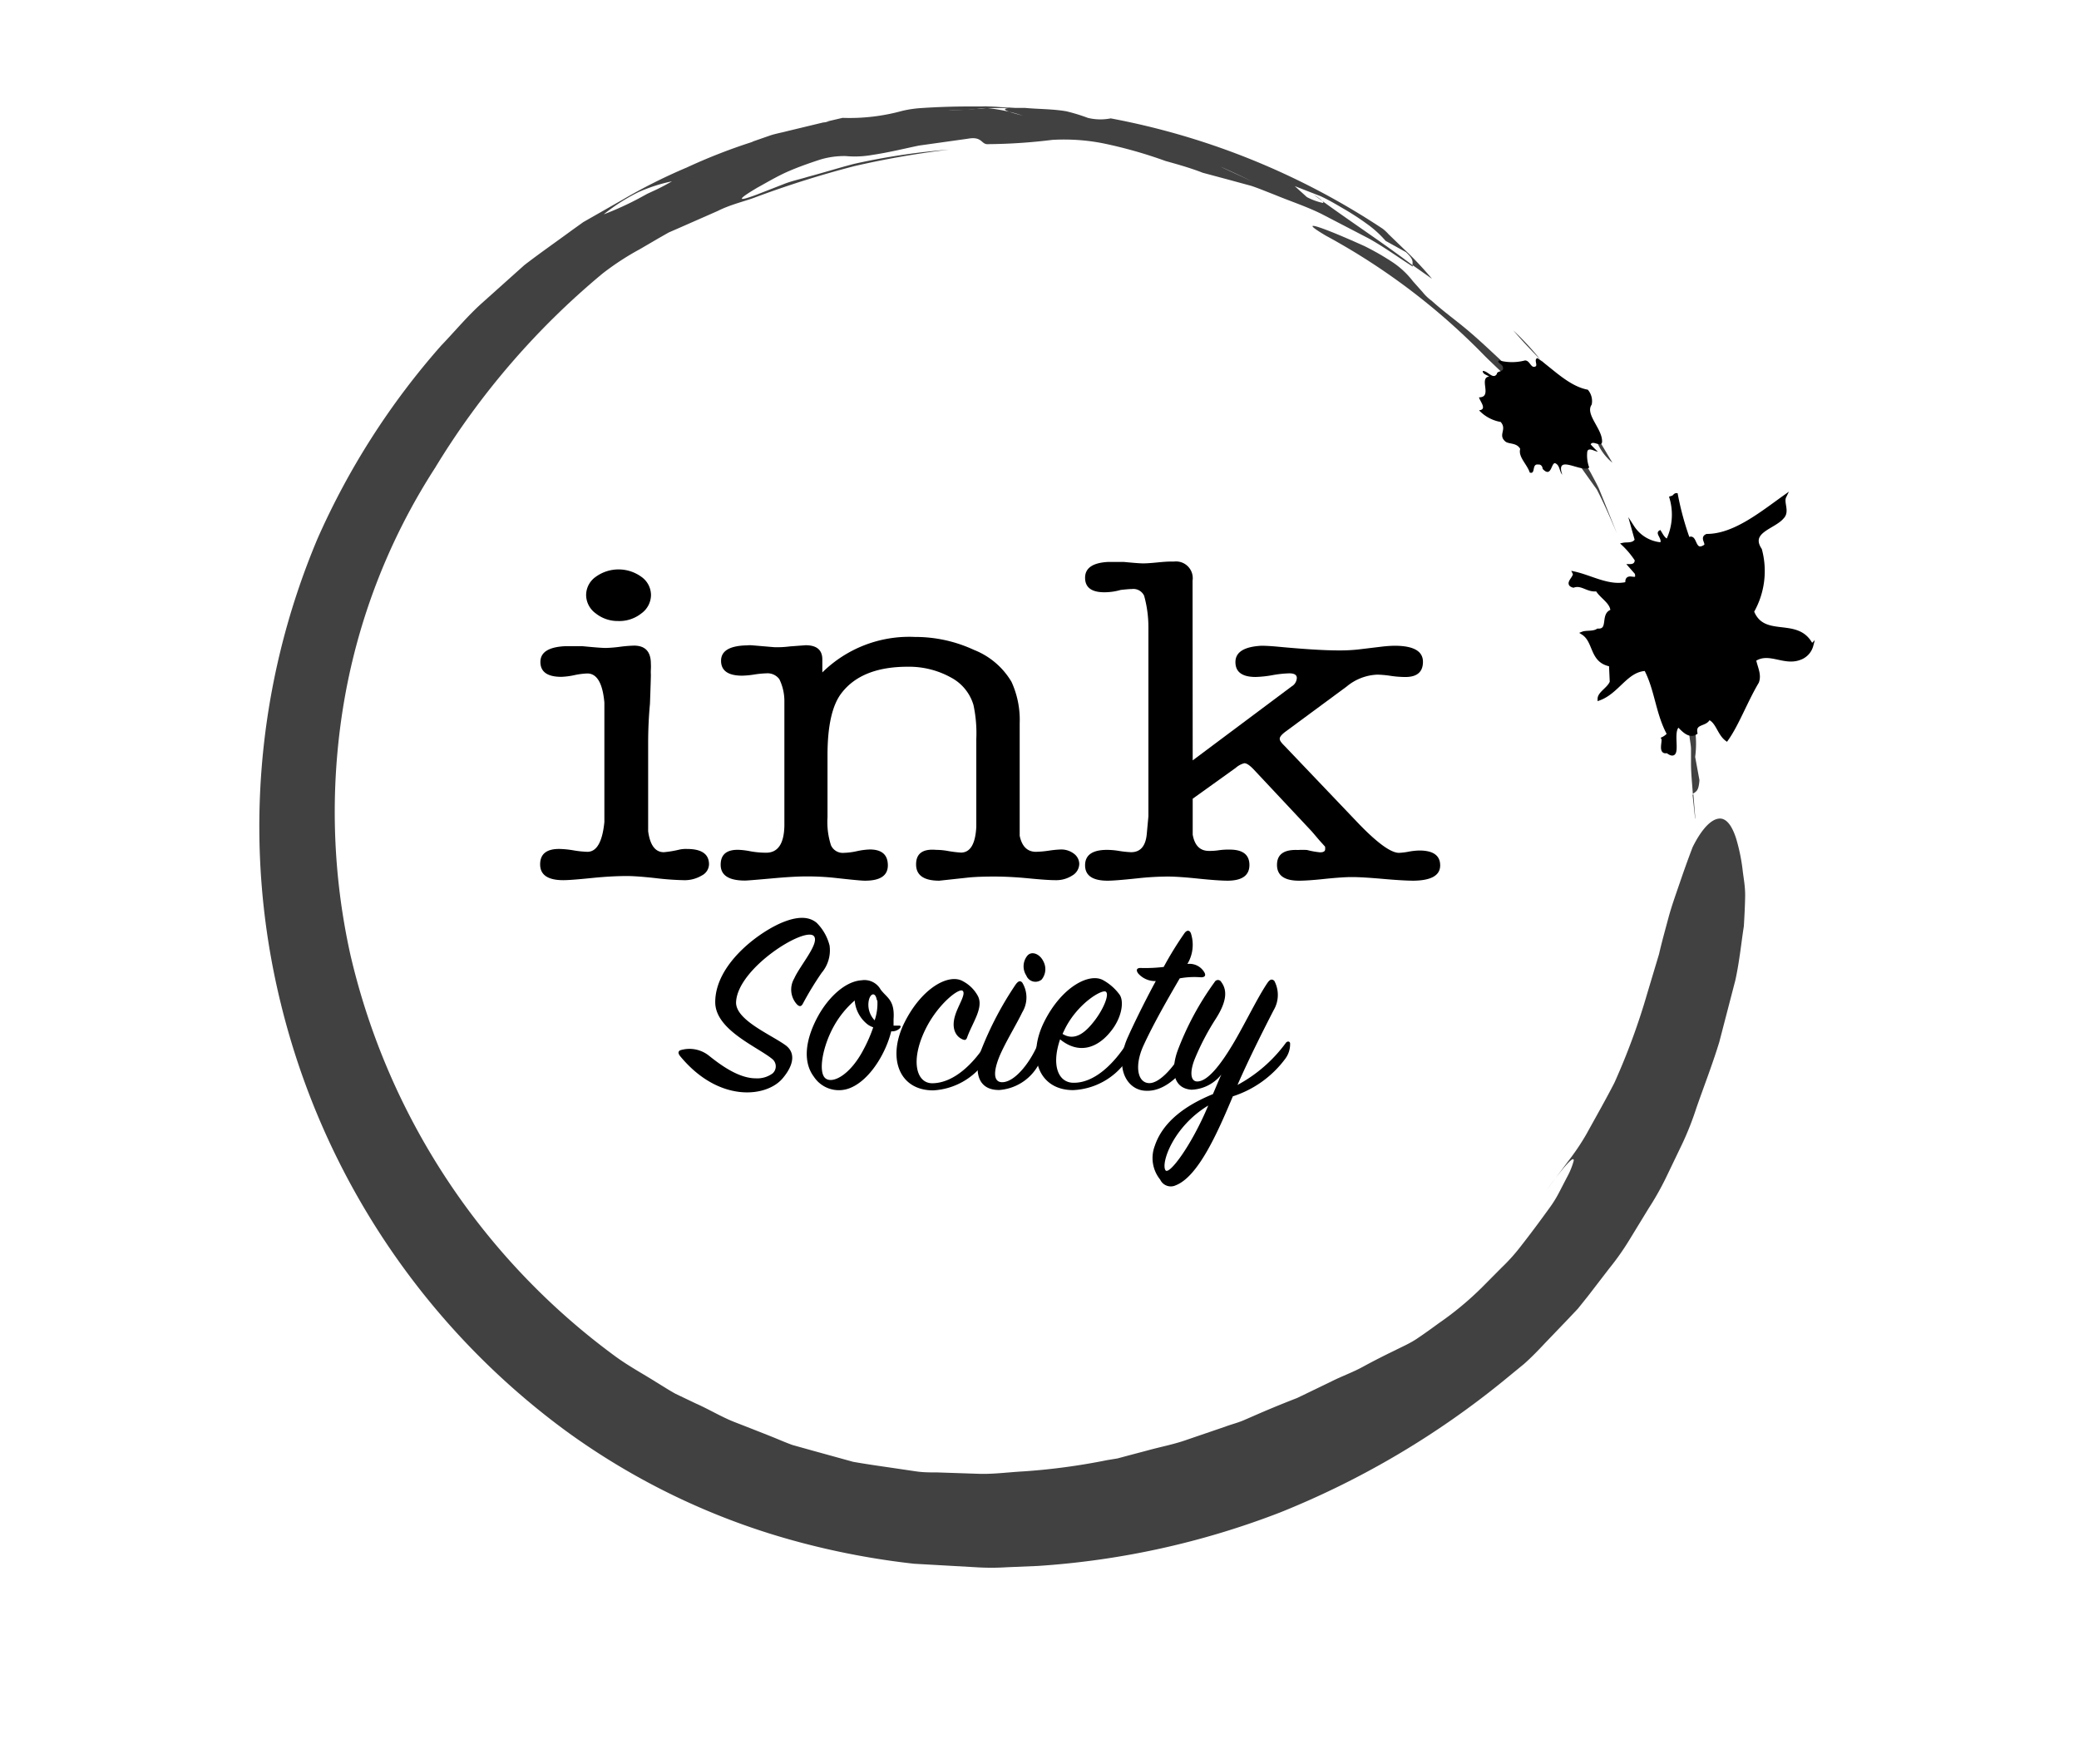  <svg id="Layer_1" data-name="Layer 1" xmlns="http://www.w3.org/2000/svg" viewBox="0 0 160.54 136.22"><defs><style>.cls-1{opacity:0.85}.cls-2{fill:#202020;}.cls-3{stroke:#000;stroke-miterlimit:10;stroke-width:0.25px;}</style></defs><title>Ink Society</title><g class="cls-1"><path class="cls-2" d="M124.51,35.73l-1.78-3a14.33,14.33,0,0,1,.7,1.64A4.15,4.15,0,0,0,124.51,35.73Z"/><path class="cls-2" d="M120.88,30.07l-.37-.5-.37-.39Z"/><path class="cls-2" d="M116.86,25.51c.69.82,1.4,1.56,2.1,2.27A23,23,0,0,0,116.86,25.51Z"/><path class="cls-2" d="M119.86,29.3c-.14-.36-.16-.58.27-.14l0,0L119,27.78A12.37,12.37,0,0,1,119.86,29.3Z"/><path class="cls-2" d="M119.86,29.3c.13.35.4.87.47,1.06A11.16,11.16,0,0,0,119.86,29.3Z"/><path class="cls-2" d="M117,29.69c-.44-.39.19-.74-.71-1.5-1-.93-1.92-1.81-2.86-2.61s-1.94-1.51-2.88-2.36a3.55,3.55,0,0,1-.7-.67l-.74-.83a6.61,6.61,0,0,0-1.51-1.43,19.81,19.81,0,0,0-2.26-1.3c-.89-.4-1.81-.8-2.54-1.09-1.46-.58-2.16-.74-.43.29a51,51,0,0,1,12.3,9.31c.79.78,1.62,1.53,2.39,2.32l2.17,2.51c.36.42.74.84,1.08,1.27l1,1.38c.64.92,1.31,1.86,2,2.82.59,1.15,1.07,2.27,1.55,3.39l-.91-2.27-.48-1.19c-.18-.39-.4-.78-.61-1.18a17.33,17.33,0,0,0-2.34-3.25A44.3,44.3,0,0,1,117,29.69Z"/><path class="cls-2" d="M131.23,60.23l-.33-1.79a7.7,7.7,0,0,0,0-2.05c-.05-.69-.14-1.38-.25-2.07s-.25-1.38-.39-2.07-.43-1.35-.65-2l0,1.29a5.74,5.74,0,0,0,.42,1.26c.07.06.16-.28.06-1,.1,1.66.17,3.25.36,4.81,0,.39.11.78.13,1.17l0,1.17c0,.78.09,1.56.14,2.35C130.95,61.1,131.17,61.14,131.23,60.23Z"/><path class="cls-2" d="M130.91,63.16l-.15-1.85-.06.07.2,1.85Z"/><path class="cls-2" d="M106.77,17.66a57,57,0,0,0-21-8.52A4.08,4.08,0,0,1,84,9.1a14,14,0,0,0-1.67-.51c-1.06-.18-2.14-.16-3.2-.26H78c-.6.05-.43.17-.06.3a11.12,11.12,0,0,1,1.1.32c-.2-.07-.74-.19-1.1-.32a14.71,14.71,0,0,0-1.72-.29c-1,.08-2,.17-3,.18a21,21,0,0,1,3-.18H78l.52,0a56.13,56.13,0,0,0-7.33,0,8.9,8.9,0,0,0-1.52.22,15.29,15.29,0,0,1-4.61.54l-1.28.3h.26l-.49.06-2.7.65c-.45.12-.91.2-1.35.34l-1.32.46C57.1,11.43,56,12,54.87,12.53c0,0-.22,0-.48.07l-.79.13A8.42,8.42,0,0,1,51.89,14c1-.24,1.91-.41,2.72-.64,1.25-.16,2.32-1.64,3.91-1.52-1.59-.12-2.66,1.36-3.91,1.52-.81.23-1.72.4-2.72.64-.38.22-.79.44-1.23.65l-.67.31-.66.36a23.59,23.59,0,0,1-2.71,1.23,14.56,14.56,0,0,1,2.67-1.71A12.65,12.65,0,0,1,51.89,14a8.42,8.42,0,0,0,1.71-1.22l.79-.13c.26,0,.48-.07.48-.07,1.12-.52,2.22-1.1,3.31-1.65a44,44,0,0,0-5.14,2,43,43,0,0,0-5,2.51l-2,1.14-1,.57-.92.66c-1.21.89-2.45,1.75-3.63,2.66l-3.35,3c-1.1,1-2.05,2.15-3.08,3.22a57.83,57.83,0,0,0-9.54,14.9,57.19,57.19,0,0,0-2.84,35.88,58.07,58.07,0,0,0,22,33,54.35,54.35,0,0,0,17.48,8.45,60,60,0,0,0,9.42,1.82l4.78.27a18.67,18.67,0,0,0,2.39,0l2.39-.1a63.17,63.17,0,0,0,18.76-4.15,66.49,66.49,0,0,0,17.18-10.13l1.61-1.32c.54-.48,1.05-1,1.61-1.6l1.68-1.75.87-.92.8-1,1.63-2.12a20.23,20.23,0,0,0,1.58-2.25l1.46-2.39a22.14,22.14,0,0,0,1.38-2.46l1.22-2.54A23.5,23.5,0,0,0,131,85.53c.61-1.74,1.26-3.42,1.76-5.06L134,75.7c.33-1.5.46-2.92.66-4.18.05-.86.09-1.63.1-2.33s-.11-1.33-.18-1.89a14.41,14.41,0,0,0-.52-2.57c-.4-1.23-.89-1.59-1.36-1.52-1,.15-1.86,1.93-2,2.21-.38,1-.69,1.87-1,2.78s-.63,1.79-.87,2.69-.5,1.82-.72,2.78l-.9,3a52.11,52.11,0,0,1-2.54,6.92c-.64,1.25-1.39,2.57-2.18,4a18.27,18.27,0,0,1-1.42,2.1l-1.63,2.19c1.51-2.07,2.13-2.67,2.08-2.25A5.77,5.77,0,0,1,121,90.9L120.43,92a9,9,0,0,1-.81,1.31c-.65.9-1.41,1.93-2.25,3a14.24,14.24,0,0,1-1.4,1.55l-1.53,1.54a24.3,24.3,0,0,1-3.34,2.77c-.57.42-1.13.82-1.68,1.19s-1.16.63-1.71.91q-1.21.58-2.41,1.23c-.8.45-1.7.76-2.54,1.19l-2.59,1.25q-1.37.53-2.75,1.12l-1.38.6c-.46.2-1,.33-1.44.5l-2.93,1c-1,.36-2,.54-3.05.83l-1.55.41-.78.21-.8.13a49.24,49.24,0,0,1-6.48.87c-1.1.06-2.2.21-3.3.19l-3.31-.11c-.55,0-1.11,0-1.65-.08l-1.63-.24c-1.08-.16-2.17-.31-3.24-.5L62.73,112l-1.54-.43c-.5-.18-1-.4-1.47-.59-1-.4-2-.79-3-1.18s-2-1-3-1.44l-1.55-.74c-.51-.28-1-.6-1.51-.91-1-.63-2.08-1.21-3.1-1.95A53.44,53.44,0,0,1,27.06,73.73a50.92,50.92,0,0,1-.57-19.09A48.17,48.17,0,0,1,33.6,36.12a59.83,59.83,0,0,1,12.93-15,20.94,20.94,0,0,1,2.88-1.88l1.49-.87.74-.42.78-.34,3-1.32c.93-.47,1.91-.7,2.76-1a77.19,77.19,0,0,1,7.78-2.46,69.21,69.21,0,0,1,7.34-1.28,52.51,52.51,0,0,0-7.34,1.1c-1.16.3-2.33.67-3.57,1-.61.19-1.27.32-1.91.58l-2,.78c-1.86.7-1.3.25,0-.52.68-.37,1.54-.89,2.42-1.27s1.77-.68,2.41-.89a6.45,6.45,0,0,1,2-.28,7.65,7.65,0,0,0,2.06-.09c1.23-.18,2.39-.47,3.59-.72l3.78-.53c1.15-.21,1,.48,1.59.42a42.68,42.68,0,0,0,4.93-.33,15.65,15.65,0,0,1,3.94.27A35.06,35.06,0,0,1,90,12.43c1,.28,1.9.53,2.88.91l1.94.52a1.79,1.79,0,0,1-.59-1c.91.4,2.18,1,3,1.42-.87-.45-2.14-1-3-1.42a1.79,1.79,0,0,0,.59,1l1.8.49c.6.2,1.19.45,1.79.68,1.2.5,2.48.91,3.68,1.51l3.6,1.87c1.19.66,2.28,1.46,3.4,2.17l0-.09c-2.48-1.88-5-3.5-7.65-5.46.6.36.82.61.72.64a4.79,4.79,0,0,1-1.24-.45l-.94-.85,2,.78c.63.29,1.23.65,1.83,1s1.17.72,1.72,1.12A8.19,8.19,0,0,1,107,18.6l1.57.87c.65.61.48.76.51,1l1.5,1.06a26.59,26.59,0,0,0-2.22-2.35l-1.14-1.1C107,17.83,106.77,17.66,106.77,17.66Z"/><path class="cls-2" d="M76.14,8.31l1.52,0-1.53-.1-1.54.05-3.08.11A15.13,15.13,0,0,0,76.14,8.31Z"/></g><path class="cls-3" d="M130.38,41.64c.61-.46.33,1.19,1.32.51.17-.23-.33-.63.11-.8,2.1,0,4.19-1.71,6-3-.22.45.28,1.14-.17,1.59-.66.8-2.65,1.08-1.71,2.5a6.32,6.32,0,0,1-.61,4.78c.88,2.22,3.53.46,4.58,2.62a1.44,1.44,0,0,1-.94,1c-1.21.45-2.37-.63-3.48.11.11.57.44,1.14.22,1.71-.88,1.48-1.55,3.3-2.37,4.44-.61-.45-.72-1.42-1.38-1.65-.22.57-1.16.28-1,1.14-.5.34-1-.23-1.33-.57-.72.4.28,2.9-.88,2-.61.17-.22-.8-.33-1a1.34,1.34,0,0,0,.44-.34c-.88-1.59-.94-3.42-1.77-5-1.49.06-2.15,1.76-3.59,2.28,0-.45.77-.8.94-1.31l-.06-1.31c-1.54-.28-1.16-1.82-2.15-2.45.28-.11.83,0,1.16-.23,1,.06.28-1.25,1.1-1.48,0-.68-.83-1.08-1.16-1.65-.72.11-1.16-.51-1.82-.28-.66-.17.22-.68.06-1,1.32.29,2.7,1.14,4.08.8-.11-.91.94.11.72-.8l-.5-.57c.28,0,.5-.11.5-.45a6.66,6.66,0,0,0-1-1.2c.28-.06.77.06,1-.34l-.28-1A2.88,2.88,0,0,0,128.28,42c.27-.34-.28-.8-.11-.91.11.17.33.63.61.63a4.61,4.61,0,0,0,.22-3.41c.11.34.28-.11.44-.11A22.59,22.59,0,0,0,130.38,41.64Z"/><path d="M122.91,31.24c-.54.76.87,1.9.8,2.9-.08.44-.7-.18-.88.17a7.37,7.37,0,0,0,.55.56c-.21,0-.72-.37-.81,0a2.67,2.67,0,0,0,.15,1.23c-.62.43-2.65-1.11-2.08.56-.24-.29-.18-.71-.52-.88s-.29,1.19-1,.42c0-.16-.12-.36-.33-.33-.54-.09-.18.77-.66.62-.22-.66-.91-1.21-.74-1.83-.26-.48-.85-.36-1.12-.55-.65-.52.14-.94-.39-1.53a3,3,0,0,1-1.67-.9c.66-.06.06-.71,0-1,1.08,0-.05-1.49.78-1.61-.2-.13-.51-.19-.49-.43.4,0,.8.7,1.09.23,0-.26.59-.12.46-.53,0-.19-.53-.38-.29-.51a3.9,3.9,0,0,0,2,0c.41,0,.45.69.85.44.09-.18-.16-.52.11-.62,1.12.76,2.41,2.17,3.89,2.44A1.34,1.34,0,0,1,122.91,31.24Z"/><path d="M50.05,57.38v4.68q0,1.8,0,2.12.22,1.62,1.21,1.62a8.15,8.15,0,0,0,1.12-.18,2.34,2.34,0,0,1,.67-.07q1.7,0,1.7,1.19a1,1,0,0,1-.56.86,2.57,2.57,0,0,1-1.41.36,21.53,21.53,0,0,1-2.17-.16q-1.46-.16-2.18-.16-1.17,0-2.6.14-1.75.18-2.33.18-1.79,0-1.79-1.22t1.53-1.19a7.6,7.6,0,0,1,1.06.11,7.52,7.52,0,0,0,1.06.11q1.08,0,1.31-2.3V54.25Q46.47,52,45.35,52a5.75,5.75,0,0,0-1,.13,5.65,5.65,0,0,1-1,.13q-1.62,0-1.62-1.15t2-1.22q.85,0,1.21,0,1.43.14,1.83.14a10,10,0,0,0,1.1-.09,10.08,10.08,0,0,1,1.09-.09q1.3,0,1.3,1.4a3.81,3.81,0,0,1,0,.43,3.83,3.83,0,0,0,0,.43q0,.29-.07,2.23Q50.05,55.83,50.05,57.38Zm-2.32-9.43A2.72,2.72,0,0,1,46,47.36a1.77,1.77,0,0,1-.74-1.42,1.73,1.73,0,0,1,.74-1.4,3,3,0,0,1,3.53,0,1.73,1.73,0,0,1,.74,1.4,1.77,1.77,0,0,1-.74,1.42A2.73,2.73,0,0,1,47.73,47.95Z"/><path d="M63.5,50.92v1a9.56,9.56,0,0,1,7.15-2.74,10.75,10.75,0,0,1,4.56,1,5.85,5.85,0,0,1,2.9,2.47,7.06,7.06,0,0,1,.63,3.2v6.84q0,1.55,0,1.84Q79,65.77,80,65.77a8,8,0,0,0,1-.09,7.81,7.81,0,0,1,.92-.09,1.61,1.61,0,0,1,1,.32,1,1,0,0,1,.42.79,1.06,1.06,0,0,1-.54.9,2.28,2.28,0,0,1-1.3.36q-.63,0-2.06-.14t-2.68-.14q-1.16,0-1.92.07L72.53,68q-1.79,0-1.79-1.26t1.55-1.12a5.32,5.32,0,0,1,.82.07,9.28,9.28,0,0,0,1.09.14q1.09,0,1.19-2V57.06a10.34,10.34,0,0,0-.22-2.63,3.53,3.53,0,0,0-1.74-2.12,6.69,6.69,0,0,0-3.34-.83q-3.56,0-5.12,2.05-1.07,1.4-1.07,4.79v4.79a5.82,5.82,0,0,0,.27,2.16,1,1,0,0,0,1,.58,5.27,5.27,0,0,0,1-.13,5.42,5.42,0,0,1,1-.13q1.38,0,1.39,1.21T66.77,68q-.36,0-2.32-.22a20.11,20.11,0,0,0-2.19-.11q-.94,0-2.5.14-2,.18-2.23.18-1.88,0-1.88-1.22t1.46-1.15a5.92,5.92,0,0,1,.84.11,6.93,6.93,0,0,0,1.21.11q1.37,0,1.41-2.09V54.11a3.84,3.84,0,0,0-.39-1.67,1.13,1.13,0,0,0-1-.45,7.06,7.06,0,0,0-.93.09,7,7,0,0,1-.93.09q-1.64,0-1.64-1.15t2-1.19a2.33,2.33,0,0,1,.45,0l1.65.14A7.59,7.59,0,0,0,61,49.91l1.21-.09Q63.5,49.82,63.5,50.92Z"/><path d="M92.1,58.71,99.74,53a.8.8,0,0,0,.4-.65c0-.24-.19-.36-.58-.36a8.44,8.44,0,0,0-1.3.14,8.39,8.39,0,0,1-1.3.14q-1.56,0-1.56-1.15t2-1.26q.49,0,1.25.07,3.08.29,4.69.29a13.51,13.51,0,0,0,1.52-.07l1.83-.22a9.49,9.49,0,0,1,1-.07q2.19,0,2.19,1.24t-1.52,1.17a7.73,7.73,0,0,1-1-.09,7.92,7.92,0,0,0-1-.09A3.93,3.93,0,0,0,104,53l-4.69,3.46c-.33.24-.49.43-.49.58s.12.3.36.54l5.72,6q2.19,2.27,3.13,2.27a4.91,4.91,0,0,0,.74-.09,5.07,5.07,0,0,1,.83-.09q1.61,0,1.61,1.15T109.17,68q-.8,0-2.39-.14t-2.39-.14q-.72,0-2.08.14c-.91.1-1.59.14-2,.14q-1.7,0-1.7-1.22t1.61-1.15a5.64,5.64,0,0,1,.71,0,6.46,6.46,0,0,0,1,.18c.27,0,.4-.08.4-.25v-.11a.1.1,0,0,1,0-.07l-.45-.5-.58-.68L96.8,59.4q-.45-.47-.71-.47a1.6,1.6,0,0,0-.67.36L92.1,61.67v.83q0,1.73,0,1.94.22,1.26,1.25,1.26a4.54,4.54,0,0,0,.76-.05,5.28,5.28,0,0,1,.85-.05q1.52,0,1.52,1.19T94.83,68q-.76,0-2.3-.16t-2.35-.16a22.56,22.56,0,0,0-2.37.14q-1.7.18-2.28.18-1.74,0-1.74-1.19t1.7-1.19a6,6,0,0,1,.85.07,7.89,7.89,0,0,0,1,.11q1.07,0,1.21-1.37l.13-1.4V48.45A9.08,9.08,0,0,0,88.35,46a.92.92,0,0,0-.95-.52q-.23,0-.86.07a4.57,4.57,0,0,1-1.26.18q-1.49,0-1.49-1.12t1.75-1.22q.9,0,1.26,0,1.12.11,1.48.11t1.06-.07q.7-.07,1-.07h.31a1.29,1.29,0,0,1,1.44,1.47Z"/><path d="M54.73,81.5c.84.67,2.27,1.76,3.63,1.76a2,2,0,0,0,1.3-.38.73.73,0,0,0,0-1.09c-1.11-.94-4.43-2.25-4.43-4.41,0-2.88,3.25-5.33,5.12-6.13,1-.42,2-.59,2.71,0a3.78,3.78,0,0,1,1,1.76,2.69,2.69,0,0,1-.61,2.1A24.3,24.3,0,0,0,62,77.49c-.1.19-.23.29-.46.06a1.69,1.69,0,0,1-.21-2c.44-1,2-2.75,1.51-3.28-.71-.73-5.88,2.48-6,5.1-.06,1.37,2.62,2.48,3.8,3.32.8.57.69,1.53-.23,2.6-1.26,1.45-4.91,1.85-7.87-1.72-.23-.27-.15-.42,0-.48A2.41,2.41,0,0,1,54.73,81.5Z"/><path d="M68.82,79.63c-.44,1.79-1.76,3.91-3.32,4.43a2.31,2.31,0,0,1-2.65-.92c-.92-1.22-.61-3,.34-4.72.8-1.43,2.08-2.65,3.34-2.73A1.43,1.43,0,0,1,68,76.4c.48.65,1.11.8,1,2.31,0,.17,0,.31,0,.48.13,0,.25,0,.42,0s.15.1.06.21A.86.86,0,0,1,68.82,79.63ZM67,79.1a2.61,2.61,0,0,1-1-1.85,7.34,7.34,0,0,0-1.62,2c-.88,1.6-1.2,3.53-.65,4S65.67,83,66.7,81a11.08,11.08,0,0,0,.73-1.68A1.57,1.57,0,0,1,67,79.1Zm.71-1.87c-.1-.67-.52-.55-.63.06a1.73,1.73,0,0,0,.46,1.49A4,4,0,0,0,67.75,77.24Z"/><path d="M75.52,76.92c.44.88-.4,2-.82,3.13-.08.25-.17.31-.44.17-.5-.25-.8-.88-.5-1.83.23-.76.86-1.66.57-1.89s-1.93,1.05-2.88,3c-1.15,2.37-.71,4.12.52,4.14,1.76,0,3.28-1.66,4.14-3,.1-.17.29-.19.38,0a1.9,1.9,0,0,1-.38,1.26,5.24,5.24,0,0,1-4.05,2.29c-2.67,0-3.57-2.56-2.2-5.27s3.46-3.78,4.51-3.15A2.78,2.78,0,0,1,75.52,76.92Z"/><path d="M75.75,81.12A25.93,25.93,0,0,1,78.44,76c.19-.25.34-.31.5-.13a2.2,2.2,0,0,1,0,2.29c-.44.92-1.32,2.35-1.76,3.4-.5,1.22-.46,2,.21,2,.94,0,2.1-1.43,2.73-2.88.11-.19.25-.17.34,0a1.5,1.5,0,0,1-.15,1.3,3.77,3.77,0,0,1-3.13,2.18C75.56,84.19,75.16,82.84,75.75,81.12Zm4.68-5.48a.76.76,0,0,1-1.18-.32,1.3,1.3,0,0,1,.1-1.55c.34-.36.95-.11,1.22.46A1.27,1.27,0,0,1,80.43,75.64Z"/><path d="M82.81,83.6c1.74.08,3.28-1.6,4.18-3,.1-.17.27-.17.36,0a1.7,1.7,0,0,1-.36,1.3,5.32,5.32,0,0,1-4.12,2.27c-2.67,0-3.59-2.58-2.23-5.29s3.51-3.8,4.56-3.19a3.92,3.92,0,0,1,1.24,1.09c.38.5.21,1.78-.67,2.86-1,1.26-2.44,1.81-3.91.61C81.19,82.21,81.69,83.53,82.81,83.6Zm1.74-4.83c.67-.88,1.13-2,.84-2.2s-2.18.9-3.17,2.9c-.06.13-.12.25-.17.36C83.08,80.47,83.94,79.57,84.55,78.77Z"/><path d="M87.89,75.16c-.21-.29-.08-.44.23-.42a11.82,11.82,0,0,0,1.74-.08,27,27,0,0,1,1.6-2.6c.19-.27.4-.25.5,0a2.87,2.87,0,0,1-.27,2.37,1.32,1.32,0,0,1,1.3.63c.15.25.06.4-.25.4a6.25,6.25,0,0,0-1.64.08c-.82,1.41-2,3.44-2.81,5.21-.69,1.53-.46,2.83.42,2.88s2.14-1.45,2.92-3c.13-.25.36-.29.44,0a1.75,1.75,0,0,1-.21,1.2c-.27.61-1.66,2.46-3.34,2.39-1.39,0-2.5-1.6-1.49-4,.44-1,1.32-2.81,2.22-4.47A1.73,1.73,0,0,1,87.89,75.16Z"/><path d="M95.2,84.65c-1.18,2.81-2.67,6.19-4.41,6.87a.9.9,0,0,1-1.2-.44,2.64,2.64,0,0,1-.42-2.6c.63-1.89,2.41-3.15,4.49-4,.21-.48.42-1,.65-1.51A3.09,3.09,0,0,1,92,84.14c-1.51-.12-1.55-1.66-1.07-3a22.4,22.4,0,0,1,2.86-5.31.29.29,0,0,1,.52,0c.5.67.38,1.55-.4,2.79a19.23,19.23,0,0,0-1.62,3.07c-.42,1-.38,1.76.11,1.81.82.06,1.87-1.28,2.94-3.11.9-1.55,1.81-3.44,2.54-4.51.19-.27.34-.31.52-.15A2.31,2.31,0,0,1,98.35,78c-.63,1.22-1.91,3.74-2.79,5.77a11.18,11.18,0,0,0,3.72-3.23c.1-.15.29-.17.34,0a1.88,1.88,0,0,1-.38,1.22A8.13,8.13,0,0,1,95.2,84.65ZM90,90.36c.27.4,2-1.89,3.3-5C90.58,87,89.63,89.83,90,90.36Z"/></svg>
